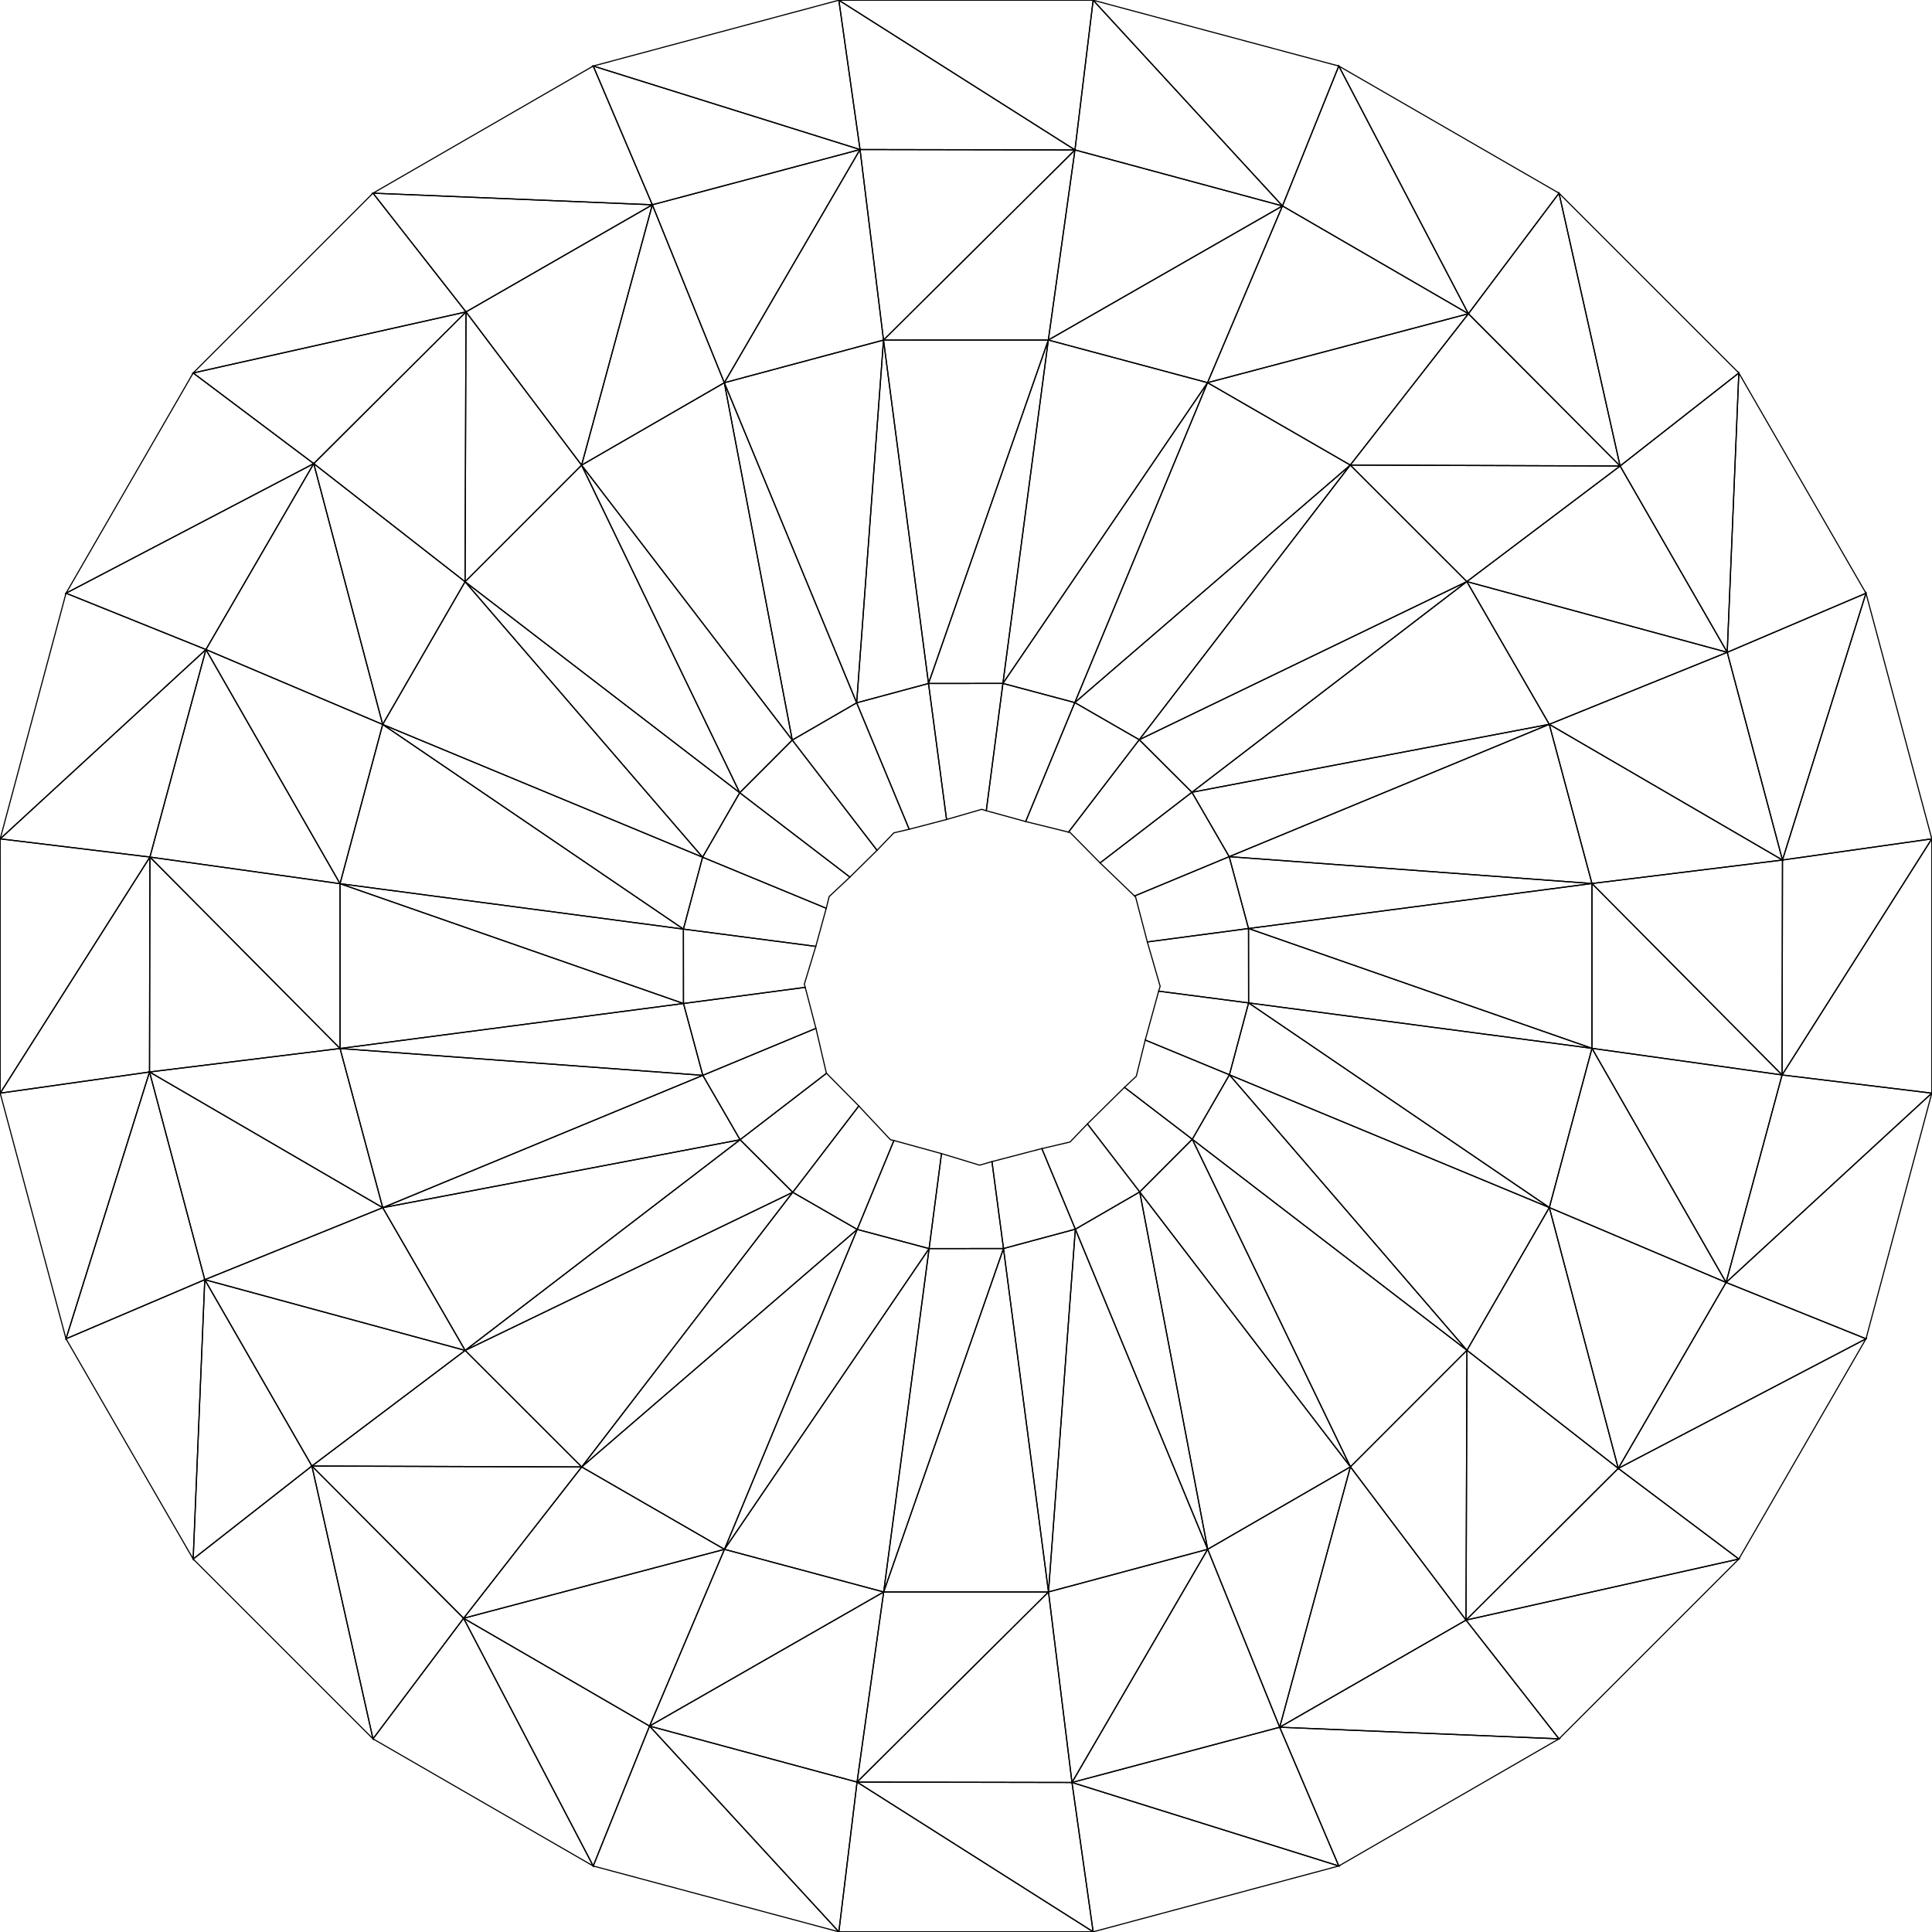 <?xml version="1.0" standalone="no"?>
<!DOCTYPE svg PUBLIC "-//W3C//DTD SVG 1.1//EN" 
  "http://www.w3.org/Graphics/SVG/1.1/DTD/svg11.dtd">
<svg width="512" height="512" viewBox="0 0 512 512"
     xmlns="http://www.w3.org/2000/svg" version="1.1">
<style>
	polygon {
		stroke: black;
		stroke-width: .3;
		fill-opacity: 0;
	}
</style>
<polygon points="51.191,413.157 82.657,388.511 54.267,339.130 " />
<polygon points="51.191,413.157 54.267,339.130 17.494,354.793 " />
<polygon points="17.494,354.793 54.267,339.130 39.626,284.085 " />
<polygon points="17.494,354.793 39.626,284.085 0.051,289.696 " />
<polygon points="0.051,289.696 39.626,284.085 39.730,227.126 " />
<polygon points="0.051,289.696 39.730,227.126 0.053,222.303 " />
<polygon points="0.053,222.303 39.730,227.126 54.574,172.135 " />
<polygon points="0.053,222.303 54.574,172.135 17.497,157.208 " />
<polygon points="17.497,157.208 54.574,172.135 83.143,122.861 " />
<polygon points="17.497,157.208 83.143,122.861 51.193,98.845 " />
<polygon points="51.193,98.845 83.143,122.861 123.492,82.659 " />
<polygon points="51.193,98.845 123.492,82.659 98.847,51.193 " />
<polygon points="98.847,51.193 123.492,82.659 172.872,54.270 " />
<polygon points="98.847,51.193 172.872,54.270 157.210,17.498 " />
<polygon points="157.210,17.498 172.872,54.270 227.916,39.629 " />
<polygon points="157.210,17.498 227.916,39.629 222.304,0.056 " />
<polygon points="222.304,0.056 227.916,39.629 284.873,39.733 " />
<polygon points="222.304,0.056 284.873,39.733 289.695,0.056 " />
<polygon points="289.695,0.056 284.873,39.733 339.864,54.574 " />
<polygon points="289.695,0.056 339.864,54.574 354.790,17.497 " />
<polygon points="354.790,17.497 339.864,54.574 389.139,83.143 " />
<polygon points="354.790,17.497 389.139,83.143 413.153,51.192 " />
<polygon points="413.153,51.192 389.139,83.143 429.342,123.491 " />
<polygon points="413.153,51.192 429.342,123.491 460.807,98.844 " />
<polygon points="460.807,98.844 429.342,123.491 457.732,172.870 " />
<polygon points="460.807,98.844 457.732,172.870 494.504,157.207 " />
<polygon points="494.504,157.207 457.732,172.870 472.374,227.915 " />
<polygon points="494.504,157.207 472.374,227.915 511.948,222.303 " />
<polygon points="511.948,222.303 472.374,227.915 472.271,284.874 " />
<polygon points="511.948,222.303 472.271,284.874 511.949,289.696 " />
<polygon points="511.949,289.696 472.271,284.874 457.428,339.865 " />
<polygon points="511.949,289.696 457.428,339.865 494.507,354.792 " />
<polygon points="494.507,354.792 457.428,339.865 428.859,389.141 " />
<polygon points="494.507,354.792 428.859,389.141 460.810,413.156 " />
<polygon points="460.810,413.156 428.859,389.141 388.510,429.344 " />
<polygon points="460.810,413.156 388.510,429.344 413.156,460.810 " />
<polygon points="413.156,460.810 388.510,429.344 339.130,457.733 " />
<polygon points="413.156,460.810 339.130,457.733 354.793,494.505 " />
<polygon points="354.793,494.505 339.130,457.733 284.086,472.375 " />
<polygon points="354.793,494.505 284.086,472.375 289.697,511.948 " />
<polygon points="289.697,511.948 284.086,472.375 227.127,472.271 " />
<polygon points="289.697,511.948 227.127,472.271 222.305,511.949 " />
<polygon points="222.305,511.949 227.127,472.271 172.136,457.429 " />
<polygon points="222.305,511.949 172.136,457.429 157.209,494.507 " />
<polygon points="82.657,388.511 51.191,413.157 98.845,460.811 " />
<polygon points="82.657,388.511 98.845,460.811 122.860,428.860 " />
<polygon points="157.209,494.507 172.136,457.429 122.860,428.860 " />
<polygon points="157.209,494.507 122.860,428.860 98.845,460.811 " />
<polygon points="428.859,389.141 457.428,339.865 410.590,320.010 " />
<polygon points="428.859,389.141 410.590,320.010 388.755,357.839 " />
<polygon points="123.492,82.659 83.143,122.861 123.247,154.162 " />
<polygon points="123.492,82.659 123.247,154.162 154.128,123.273 " />
<polygon points="284.086,472.375 339.130,457.733 320.050,410.573 " />
<polygon points="284.086,472.375 320.050,410.573 277.861,421.883 " />
<polygon points="284.873,39.733 227.916,39.629 234.140,90.119 " />
<polygon points="284.873,39.733 234.140,90.119 277.817,90.114 " />
<polygon points="122.860,428.860 172.136,457.429 191.991,410.590 " />
<polygon points="122.860,428.860 191.991,410.590 154.162,388.756 " />
<polygon points="429.342,123.491 389.139,83.143 357.838,123.247 " />
<polygon points="429.342,123.491 357.838,123.247 388.728,154.127 " />
<polygon points="54.574,172.135 39.730,227.126 90.112,234.183 " />
<polygon points="54.574,172.135 90.112,234.183 101.412,191.991 " />
<polygon points="472.271,284.874 472.374,227.915 421.883,234.139 " />
<polygon points="472.271,284.874 421.883,234.139 421.889,277.818 " />
<polygon points="388.510,429.344 428.859,389.141 388.755,357.839 " />
<polygon points="388.510,429.344 388.755,357.839 357.874,388.729 " />
<polygon points="172.872,54.270 123.492,82.659 154.128,123.273 " />
<polygon points="172.872,54.270 154.128,123.273 191.951,101.429 " />
<polygon points="227.127,472.271 284.086,472.375 277.861,421.883 " />
<polygon points="227.127,472.271 277.861,421.883 234.183,421.890 " />
<polygon points="339.864,54.574 284.873,39.733 277.817,90.114 " />
<polygon points="339.864,54.574 277.817,90.114 320.009,101.412 " />
<polygon points="82.657,388.511 122.860,428.860 154.162,388.756 " />
<polygon points="82.657,388.511 154.162,388.756 123.272,357.875 " />
<polygon points="39.626,284.085 54.267,339.130 101.428,320.050 " />
<polygon points="39.626,284.085 101.428,320.050 90.118,277.861 " />
<polygon points="457.732,172.870 429.342,123.491 388.728,154.127 " />
<polygon points="457.732,172.870 388.728,154.127 410.572,191.951 " />
<polygon points="83.143,122.861 54.574,172.135 101.412,191.991 " />
<polygon points="83.143,122.861 101.412,191.991 123.247,154.162 " />
<polygon points="457.428,339.865 472.271,284.874 421.889,277.818 " />
<polygon points="457.428,339.865 421.889,277.818 410.590,320.010 " />
<polygon points="339.130,457.733 388.510,429.344 357.874,388.729 " />
<polygon points="339.130,457.733 357.874,388.729 320.050,410.573 " />
<polygon points="54.267,339.130 82.657,388.511 123.272,357.875 " />
<polygon points="54.267,339.130 123.272,357.875 101.428,320.050 " />
<polygon points="227.916,39.629 172.872,54.270 191.951,101.429 " />
<polygon points="227.916,39.629 191.951,101.429 234.140,90.119 " />
<polygon points="172.136,457.429 227.127,472.271 234.183,421.890 " />
<polygon points="172.136,457.429 234.183,421.890 191.991,410.590 " />
<polygon points="389.139,83.143 339.864,54.574 320.009,101.412 " />
<polygon points="389.139,83.143 320.009,101.412 357.838,123.247 " />
<polygon points="39.730,227.126 39.626,284.085 90.118,277.861 " />
<polygon points="39.730,227.126 90.118,277.861 90.112,234.183 " />
<polygon points="472.374,227.915 457.732,172.870 410.572,191.951 " />
<polygon points="472.374,227.915 410.572,191.951 421.883,234.139 " />
<polygon points="277.861,421.883 320.050,410.573 284.976,325.749 " />
<polygon points="277.861,421.883 284.976,325.749 265.936,330.872 " />
<polygon points="277.817,90.114 234.140,90.119 246.064,181.130 " />
<polygon points="277.817,90.114 246.064,181.130 265.781,181.110 " />
<polygon points="357.874,388.729 388.755,357.839 315.968,301.917 " />
<polygon points="357.874,388.729 315.968,301.917 302.041,315.873 " />
<polygon points="191.951,101.429 154.128,123.273 209.960,196.129 " />
<polygon points="191.951,101.429 209.960,196.129 227.025,186.253 " />
<polygon points="123.247,154.162 101.412,191.991 186.192,227.171 " />
<polygon points="123.247,154.162 186.192,227.171 196.033,210.085 " />
<polygon points="410.590,320.010 421.889,277.818 330.892,265.781 " />
<polygon points="410.590,320.010 330.892,265.781 325.809,284.831 " />
<polygon points="90.118,277.861 101.428,320.050 186.253,284.977 " />
<polygon points="90.118,277.861 186.253,284.977 181.130,265.937 " />
<polygon points="421.883,234.139 410.572,191.951 325.748,227.025 " />
<polygon points="421.883,234.139 325.748,227.025 330.871,246.065 " />
<polygon points="154.162,388.756 191.991,410.590 227.170,325.809 " />
<polygon points="154.162,388.756 227.170,325.809 210.085,315.969 " />
<polygon points="90.112,234.183 90.118,277.861 181.130,265.937 " />
<polygon points="90.112,234.183 181.130,265.937 181.109,246.221 " />
<polygon points="388.728,154.127 357.838,123.247 301.916,196.034 " />
<polygon points="388.728,154.127 301.916,196.034 315.872,209.960 " />
<polygon points="234.183,421.890 277.861,421.883 265.936,330.872 " />
<polygon points="234.183,421.890 265.936,330.872 246.220,330.892 " />
<polygon points="320.009,101.412 277.817,90.114 265.781,181.110 " />
<polygon points="320.009,101.412 265.781,181.110 284.831,186.193 " />
<polygon points="320.050,410.573 357.874,388.729 302.041,315.873 " />
<polygon points="320.050,410.573 302.041,315.873 284.976,325.749 " />
<polygon points="234.140,90.119 191.951,101.429 227.025,186.253 " />
<polygon points="234.140,90.119 227.025,186.253 246.064,181.130 " />
<polygon points="388.755,357.839 410.590,320.010 325.809,284.831 " />
<polygon points="388.755,357.839 325.809,284.831 315.968,301.917 " />
<polygon points="154.128,123.273 123.247,154.162 196.033,210.085 " />
<polygon points="154.128,123.273 196.033,210.085 209.960,196.129 " />
<polygon points="101.412,191.991 90.112,234.183 181.109,246.221 " />
<polygon points="101.412,191.991 181.109,246.221 186.192,227.171 " />
<polygon points="421.889,277.818 421.883,234.139 330.871,246.065 " />
<polygon points="421.889,277.818 330.871,246.065 330.892,265.781 " />
<polygon points="123.272,357.875 154.162,388.756 210.085,315.969 " />
<polygon points="123.272,357.875 210.085,315.969 196.129,302.041 " />
<polygon points="101.428,320.050 123.272,357.875 196.129,302.041 " />
<polygon points="101.428,320.050 196.129,302.041 186.253,284.977 " />
<polygon points="410.572,191.951 388.728,154.127 315.872,209.960 " />
<polygon points="410.572,191.951 315.872,209.960 325.748,227.025 " />
<polygon points="191.991,410.590 234.183,421.890 246.220,330.892 " />
<polygon points="191.991,410.590 246.220,330.892 227.170,325.809 " />
<polygon points="357.838,123.247 320.009,101.412 284.831,186.193 " />
<polygon points="357.838,123.247 284.831,186.193 301.916,196.034 " />
<polygon points="196.033,210.085 186.192,227.171 218.967,240.706 219.734,237.598 225.235,232.444 " />
<polygon points="325.809,284.831 330.892,265.781 307.058,262.669 304.346,272.533 303.499,275.617 " />
<polygon points="181.130,265.937 186.253,284.977 216.230,272.523 216.122,272.108 213.393,261.655 " />
<polygon points="330.871,246.065 325.748,227.025 300.661,237.447 300.945,237.708 303.954,249.233 304.056,249.623 " />
<polygon points="210.085,315.969 227.170,325.809 236.900,302.250 235.951,302.015 227.610,293.112 227.597,293.098 " />
<polygon points="181.109,246.221 181.130,265.937 213.393,261.655 213.153,260.824 216.191,250.802 " />
<polygon points="315.872,209.960 301.916,196.034 283.166,220.522 283.578,220.613 291.536,228.675 " />
<polygon points="246.220,330.892 265.936,330.872 262.880,307.837 259.618,308.780 249.508,305.715 " />
<polygon points="284.831,186.193 265.781,181.110 261.375,214.849 271.811,217.718 " />
<polygon points="284.976,325.749 302.041,315.873 288.177,297.845 283.563,302.644 276.101,304.386 " />
<polygon points="246.064,181.130 227.025,186.253 240.945,219.760 249.487,217.530 250.848,217.175 " />
<polygon points="315.968,301.917 325.809,284.831 303.499,275.617 301.127,285.219 297.994,288.155 " />
<polygon points="209.960,196.129 196.033,210.085 225.235,232.444 229.175,228.555 232.427,225.345 " />
<polygon points="186.192,227.171 181.109,246.221 216.191,250.802 216.844,248.428 218.967,240.706 " />
<polygon points="330.892,265.781 330.871,246.065 304.056,249.623 307.452,261.369 307.058,262.669 " />
<polygon points="196.129,302.041 210.085,315.969 227.597,293.098 219.036,284.426 " />
<polygon points="186.253,284.977 196.129,302.041 219.036,284.426 218.999,284.390 216.230,272.523 " />
<polygon points="325.748,227.025 315.872,209.960 291.536,228.675 292.228,229.340 300.661,237.447 " />
<polygon points="227.170,325.809 246.220,330.892 249.508,305.715 248.314,305.387 236.900,302.250 " />
<polygon points="301.916,196.034 284.831,186.193 271.811,217.718 272.401,217.863 283.166,220.522 " />
<polygon points="265.936,330.872 284.976,325.749 276.101,304.386 272.362,305.362 262.880,307.837 " />
<polygon points="265.781,181.110 246.064,181.130 250.848,217.175 260.162,214.481 261.375,214.849 " />
<polygon points="302.041,315.873 315.968,301.917 297.994,288.155 292.902,293.182 288.177,297.845 " />
<polygon points="227.025,186.253 209.960,196.129 232.427,225.345 236.886,220.707 240.945,219.760 " />
</svg>

